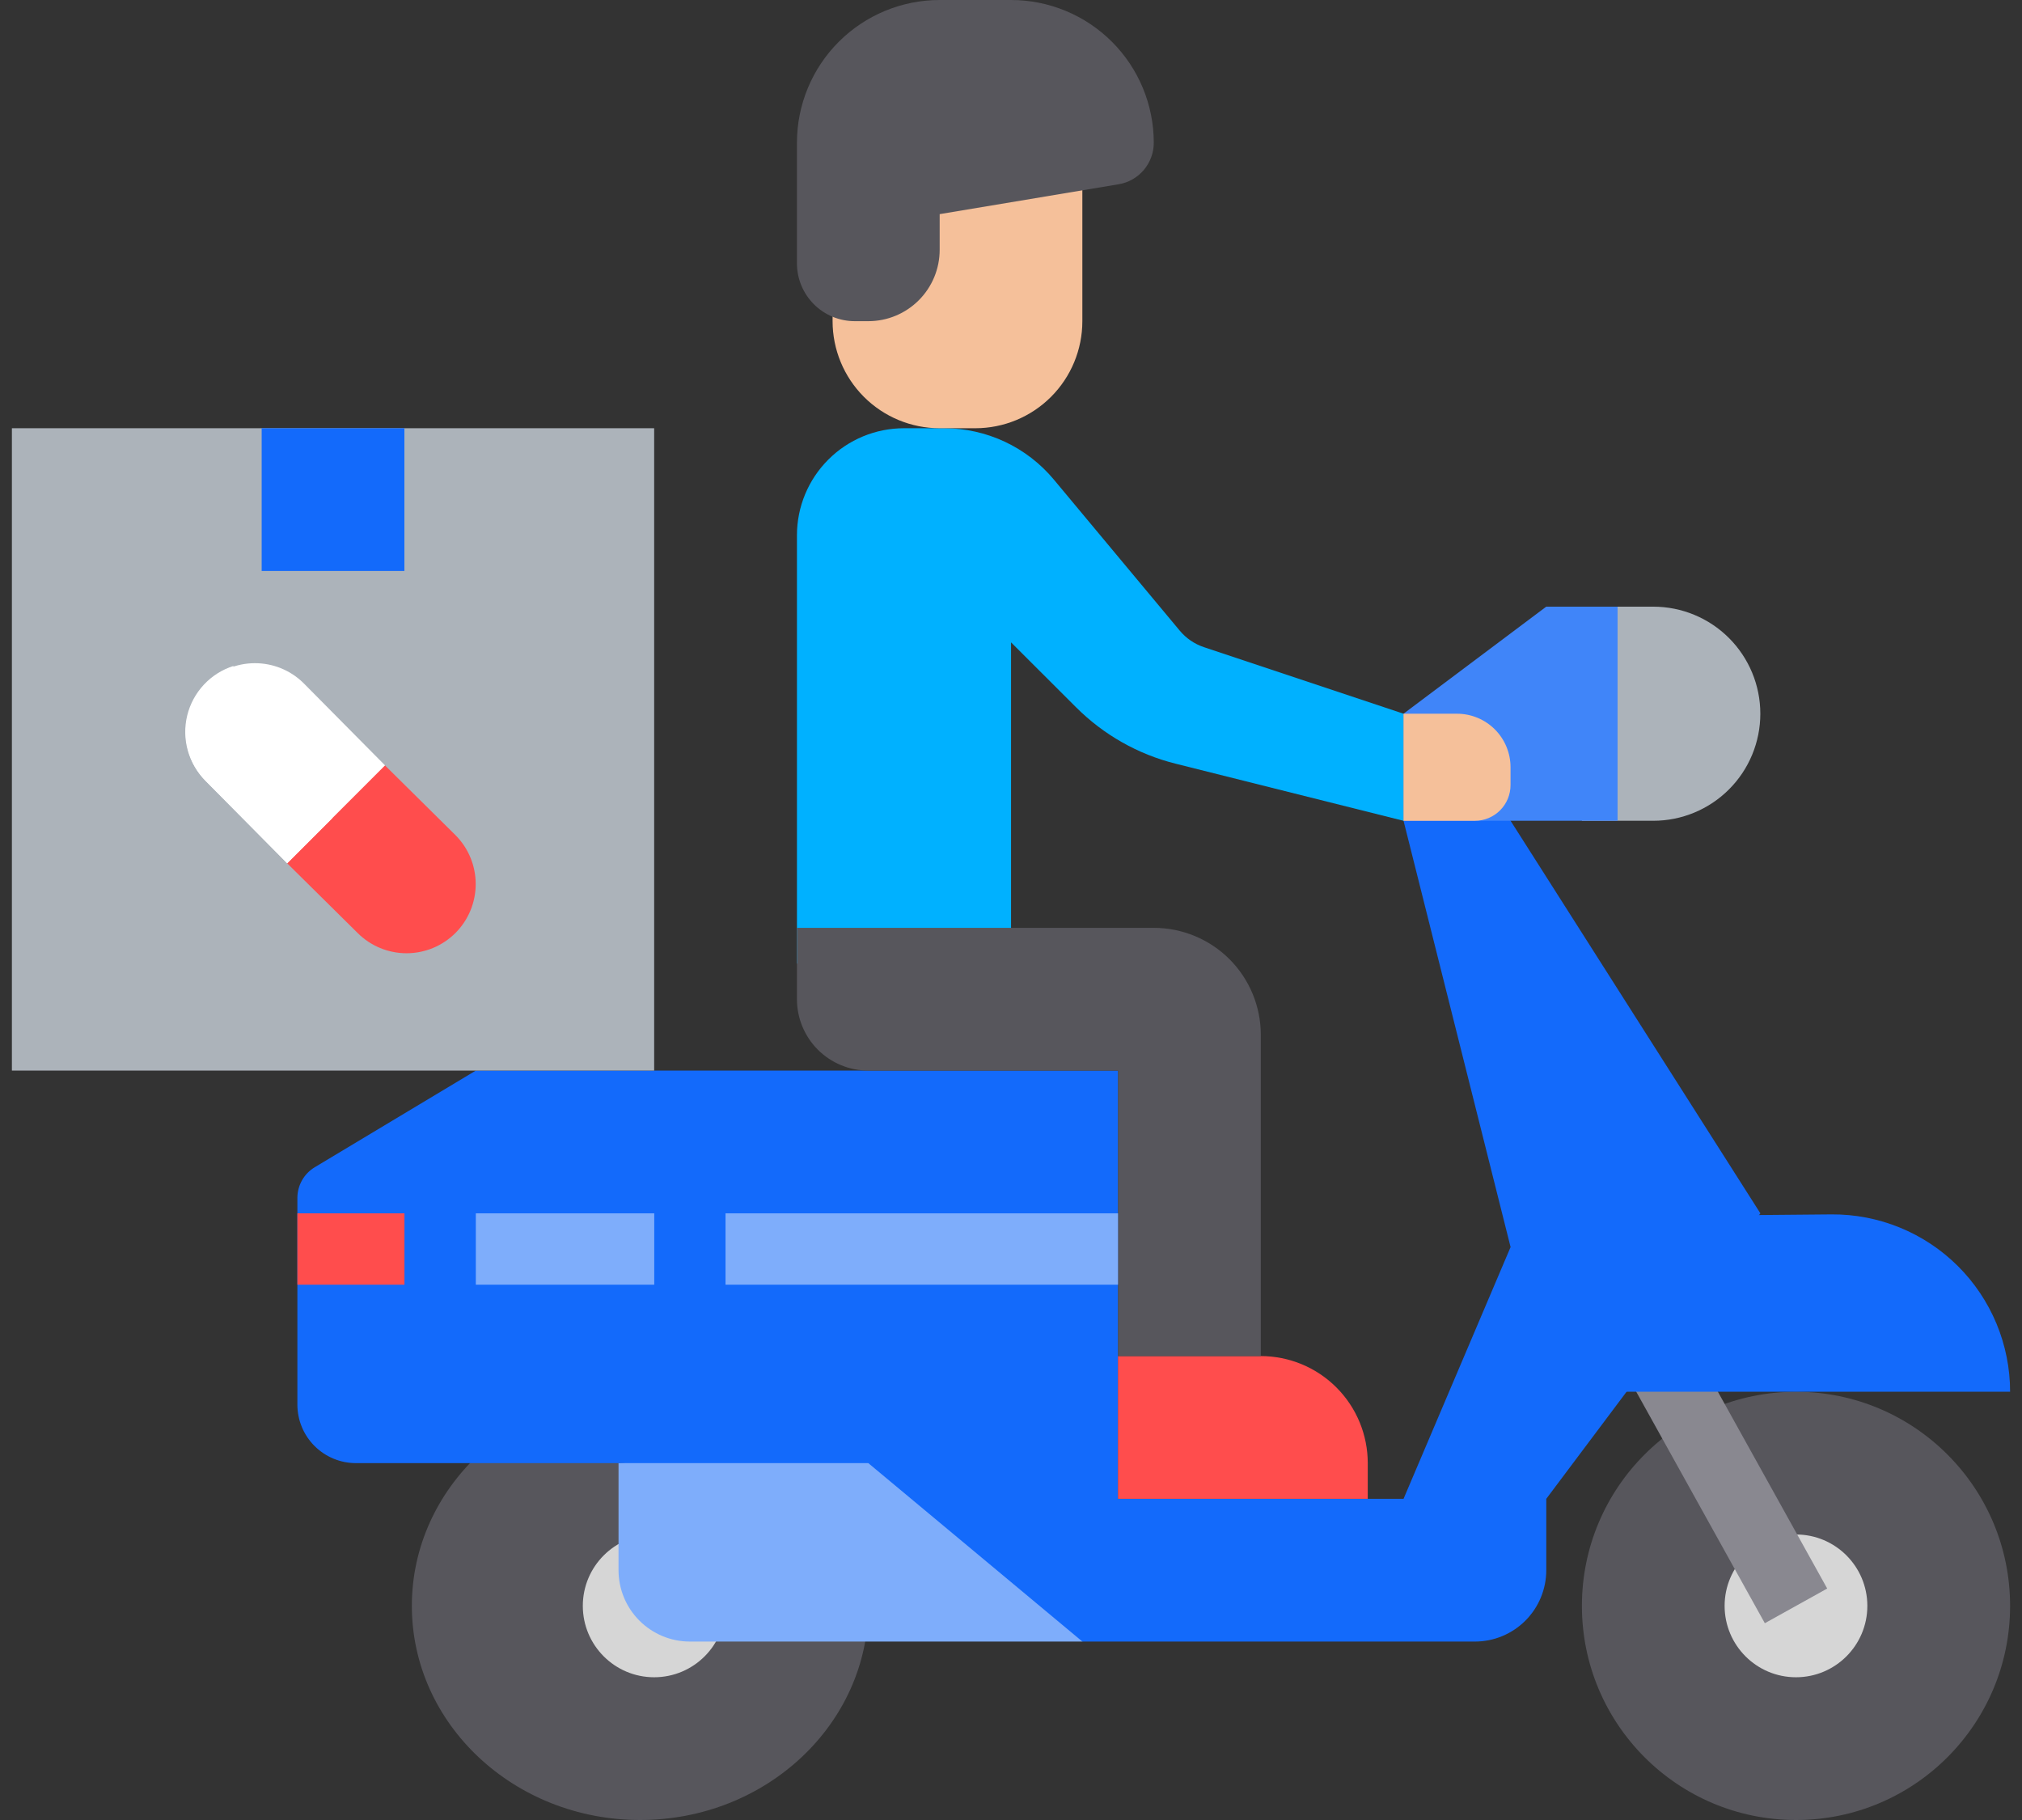 <svg width="80" height="72" viewBox="0 0 80 72" fill="none" xmlns="http://www.w3.org/2000/svg">
<rect x="0" y="0" width="80" height="72" fill="#333333" stroke="none"/>
<path d="M25.326 72C30.313 72 34.357 68.208 34.357 63.529C34.357 58.851 30.313 55.059 25.326 55.059C20.338 55.059 16.295 58.851 16.295 63.529C16.295 68.208 20.338 72 25.326 72Z" fill="#57565C"/>
<path d="M25.882 66.353C27.442 66.353 28.706 65.088 28.706 63.529C28.706 61.97 27.442 60.705 25.882 60.705C24.323 60.705 23.059 61.97 23.059 63.529C23.059 65.088 24.323 66.353 25.882 66.353Z" fill="#D6D6D6"/>
<path d="M24.472 57.882L42.825 56.176V64.941H27.295C26.547 64.941 25.828 64.643 25.299 64.114C24.769 63.584 24.472 62.866 24.472 62.117V57.882Z" fill="#7EADFB"/>
<path d="M71.059 72C75.737 72 79.529 68.208 79.529 63.529C79.529 58.851 75.737 55.059 71.059 55.059C66.38 55.059 62.588 58.851 62.588 63.529C62.588 68.208 66.38 72 71.059 72Z" fill="#57565C"/>
<path d="M71.058 66.353C72.617 66.353 73.881 65.088 73.881 63.529C73.881 61.97 72.617 60.705 71.058 60.705C69.498 60.705 68.234 61.97 68.234 63.529C68.234 65.088 69.498 66.353 71.058 66.353Z" fill="#D6D6D6"/>
<path d="M72.293 62.843L65.234 50.137C65.144 49.975 65.023 49.833 64.877 49.717C64.732 49.602 64.566 49.517 64.387 49.466C64.209 49.415 64.022 49.4 63.838 49.421C63.654 49.442 63.476 49.499 63.314 49.589C63.152 49.679 63.009 49.801 62.894 49.946C62.779 50.091 62.693 50.258 62.642 50.436C62.54 50.796 62.584 51.182 62.766 51.509L69.825 64.215L72.293 62.843Z" fill="#898890"/>
<path d="M62.588 55.058H79.529C79.529 54.133 79.346 53.218 78.991 52.364C78.635 51.51 78.115 50.734 77.459 50.082C76.803 49.43 76.024 48.914 75.168 48.564C74.312 48.214 73.395 48.036 72.471 48.042L68.235 48.08L62.588 55.058Z" fill="#136AFB"/>
<path d="M55.531 59.294L59.766 49.335L55.531 32.47L59.278 31.704L69.649 48L61.178 59.294V62.117C61.178 62.866 60.881 63.584 60.351 64.114C59.822 64.643 59.103 64.941 58.355 64.941H42.825L34.355 57.882H14.082C13.468 57.882 12.879 57.638 12.445 57.204C12.01 56.77 11.766 56.181 11.766 55.567V47.387C11.767 47.143 11.83 46.904 11.95 46.692C12.07 46.48 12.243 46.302 12.453 46.177L18.825 42.353H44.237V59.294H55.531Z" fill="#136AFB"/>
<path d="M62.588 24H65.412C66.535 24 67.612 24.446 68.406 25.24C69.201 26.035 69.647 27.112 69.647 28.235C69.647 29.358 69.201 30.436 68.406 31.23C67.612 32.024 66.535 32.47 65.412 32.47H62.588" fill="#ACB3BA"/>
<path d="M63.999 32.47H55.529V28.235L61.176 24H63.999V32.47Z" fill="#4085F9"/>
<path d="M25.882 16.941H0.471V42.353H25.882V16.941Z" fill="#ACB3BA"/>
<path d="M49.88 53.647H44.233V59.294H54.115V57.882C54.115 56.759 53.669 55.682 52.875 54.888C52.081 54.093 51.004 53.647 49.88 53.647Z" fill="#FF4D4D"/>
<path d="M41.696 18.973L46.677 24.949C46.929 25.251 47.26 25.478 47.634 25.602L55.531 28.235V32.471L46.513 30.212C45.024 29.84 43.664 29.069 42.578 27.984L40.002 25.412V38.118H31.531V21.177C31.531 20.053 31.977 18.976 32.772 18.182C33.566 17.387 34.643 16.941 35.767 16.941H37.358C38.185 16.941 39.003 17.123 39.753 17.474C40.502 17.825 41.166 18.337 41.696 18.973Z" fill="#00B1FF"/>
<path d="M49.884 40.941V53.647H44.237V42.353H34.355C33.606 42.353 32.888 42.055 32.358 41.526C31.829 40.996 31.531 40.278 31.531 39.529V36.706H45.649C46.772 36.706 47.849 37.152 48.644 37.946C49.438 38.74 49.884 39.818 49.884 40.941Z" fill="#57565C"/>
<path d="M32.941 7.058V12.706C32.941 13.829 33.387 14.906 34.181 15.7C34.976 16.495 36.053 16.941 37.176 16.941H38.588C39.711 16.941 40.788 16.495 41.583 15.7C42.377 14.906 42.823 13.829 42.823 12.706V7.058H32.941Z" fill="#F5C09A"/>
<path d="M44.234 48H28.705V50.823H44.234V48Z" fill="#7EADFB"/>
<path d="M25.885 48H18.826V50.823H25.885V48Z" fill="#7EADFB"/>
<path d="M16.002 48H11.766V50.823H16.002V48Z" fill="#FF4D4D"/>
<path d="M16 16.941H10.353V22.588H16V16.941Z" fill="#136AFB"/>
<path d="M57.646 28.235H55.529V32.471H58.352C58.727 32.471 59.086 32.322 59.351 32.057C59.615 31.792 59.764 31.433 59.764 31.059V30.353C59.764 29.791 59.541 29.253 59.144 28.855C58.747 28.458 58.208 28.235 57.646 28.235Z" fill="#F5C09A"/>
<path d="M45.649 5.647C45.649 6.041 45.509 6.423 45.254 6.724C44.999 7.025 44.646 7.226 44.257 7.29L37.178 8.471V9.882C37.178 10.631 36.881 11.349 36.351 11.879C35.822 12.408 35.104 12.706 34.355 12.706H33.818C33.212 12.706 32.63 12.465 32.201 12.036C31.772 11.607 31.531 11.025 31.531 10.419V5.647C31.531 4.149 32.126 2.713 33.185 1.654C34.244 0.595 35.681 0 37.178 0H40.002C41.499 0 42.936 0.595 43.995 1.654C45.054 2.713 45.649 4.149 45.649 5.647Z" fill="#57565C"/>
<path d="M18.02 36.909C18.533 36.396 18.821 35.7 18.821 34.974C18.821 34.248 18.533 33.551 18.02 33.038L15.231 30.279L11.843 30.767L11.362 34.152L14.15 36.91C14.663 37.423 15.359 37.711 16.085 37.711C16.811 37.711 17.506 37.422 18.02 36.909Z" fill="#FF4D4D"/>
<path d="M15.234 30.279L12.002 27.017C11.487 26.512 10.794 26.232 10.073 26.236C9.352 26.239 8.662 26.528 8.152 27.037C7.642 27.547 7.354 28.237 7.35 28.958C7.347 29.679 7.627 30.372 8.131 30.888L11.363 34.15L15.234 30.279Z" fill="white"/>
<path d="M13.145 32.369L9.914 29.106C9.559 28.752 9.309 28.307 9.19 27.82C9.071 27.333 9.089 26.822 9.24 26.345C8.792 26.486 8.388 26.741 8.067 27.085C7.746 27.428 7.519 27.848 7.407 28.305C7.296 28.762 7.304 29.239 7.431 29.692C7.558 30.145 7.799 30.557 8.132 30.889L11.363 34.152L13.146 32.369H13.145Z" fill="white"/>
</svg>
